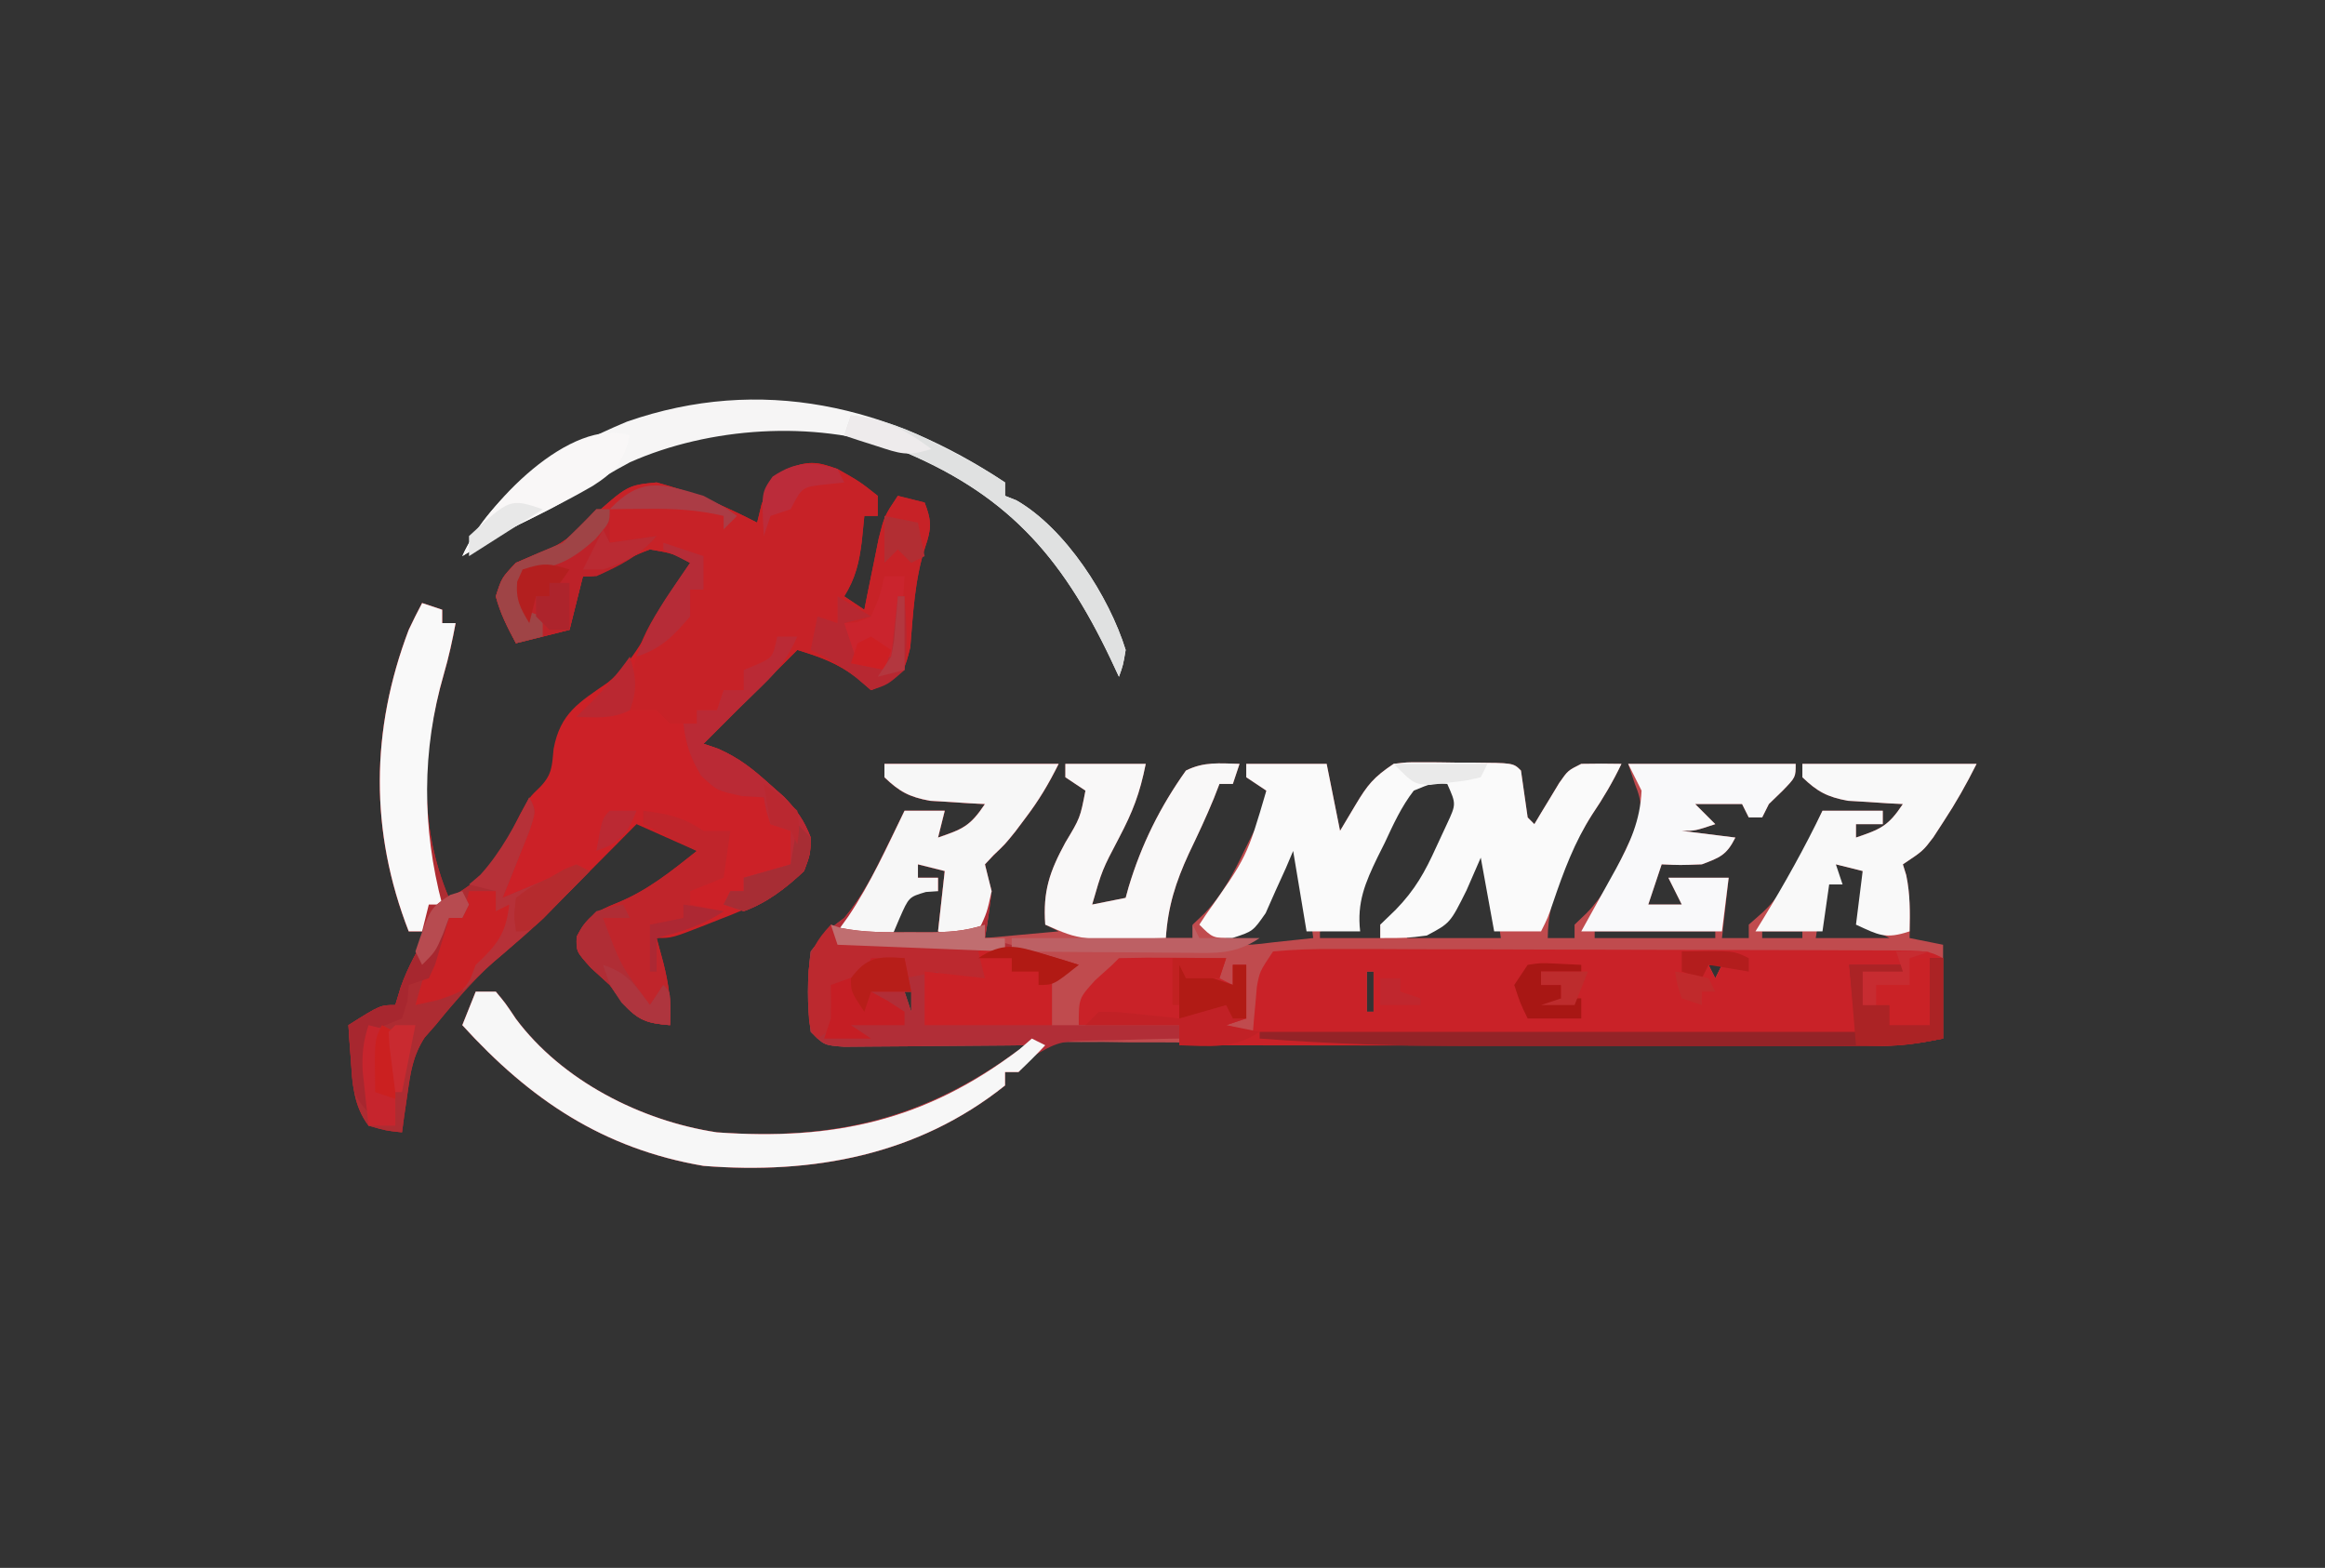 <?xml version="1.0" encoding="UTF-8"?>
<svg version="1.1" xmlns="http://www.w3.org/2000/svg" width="347" height="234">
<rect width="100%" height="100%" fill="#333333" stroke="none"/>
<path d="M0 0 C8.58 0 17.16 0 26 0 C24.473 3.054 23.089 5.386 21.062 8.062 C20.558 8.734 20.054 9.406 19.535 10.098 C18 12 18 12 16.285 13.637 C15.861 14.087 15.437 14.536 15 15 C15.288 16.344 15.632 17.676 16 19 C15.727 21.341 15.402 23.678 15 26 C18.63 25.67 22.26 25.34 26 25 C25.34 24.67 24.68 24.34 24 24 C23.642 19.023 24.635 16.108 27 11.75 C29.214 8.065 29.214 8.065 30 4 C29.01 3.34 28.02 2.68 27 2 C27 1.34 27 0.68 27 0 C30.96 0 34.92 0 39 0 C38.112 4.441 37.066 7.134 35 11.062 C32.487 15.844 32.487 15.844 31 21 C32.65 20.67 34.3 20.34 36 20 C36.147 19.466 36.294 18.933 36.445 18.383 C38.358 12.028 41.143 6.416 45 1 C47.709 -0.354 50.009 -0.065 53 0 C52.67 0.99 52.34 1.98 52 3 C51.34 3 50.68 3 50 3 C49.584 4.071 49.584 4.071 49.16 5.164 C48.017 7.958 46.743 10.654 45.438 13.375 C43.452 17.691 42.315 21.274 42 26 C43.32 26 44.64 26 46 26 C46 25.34 46 24.68 46 24 C46.583 23.446 47.165 22.891 47.766 22.32 C50.491 19.49 52.068 16.376 53.75 12.875 C54.066 12.242 54.382 11.609 54.707 10.957 C56.434 7.635 56.434 7.635 57 4 C56.01 3.34 55.02 2.68 54 2 C54 1.34 54 0.68 54 0 C57.96 0 61.92 0 66 0 C66.99 4.95 66.99 4.95 68 10 C69.145 8.082 69.145 8.082 70.312 6.125 C72.093 3.141 73.018 1.988 76 0 C77.977 -0.243 77.977 -0.243 80.195 -0.23 C80.993 -0.229 81.791 -0.227 82.613 -0.225 C83.442 -0.212 84.271 -0.2 85.125 -0.188 C85.962 -0.187 86.798 -0.186 87.66 -0.186 C93.86 -0.14 93.86 -0.14 95 1 C95.333 3.333 95.667 5.667 96 8 C96.33 8.33 96.66 8.66 97 9 C97.507 8.151 97.507 8.151 98.023 7.285 C98.692 6.185 98.692 6.185 99.375 5.062 C100.036 3.966 100.036 3.966 100.711 2.848 C102 1 102 1 104 0 C106 -0.04 108 -0.043 110 0 C108.717 2.679 107.29 5.107 105.625 7.562 C102.194 12.979 99 19.506 99 26 C100.32 26 101.64 26 103 26 C103 25.34 103 24.68 103 24 C103.888 23.149 103.888 23.149 104.793 22.281 C107.42 19.566 108.73 16.923 110.312 13.5 C111.111 11.814 111.111 11.814 111.926 10.094 C113.011 6.967 113.218 5.971 112 3 C111.67 2.01 111.34 1.02 111 0 C119.25 0 127.5 0 136 0 C136 2 136 2 134.062 4 C133.382 4.66 132.701 5.32 132 6 C131.67 6.66 131.34 7.32 131 8 C130.34 8 129.68 8 129 8 C128.67 7.34 128.34 6.68 128 6 C125.69 6 123.38 6 121 6 C121.99 6.99 122.98 7.98 124 9 C121 10 121 10 119 10 C121.64 10.33 124.28 10.66 127 11 C125.694 13.613 124.716 13.972 122 15 C118.75 15.125 118.75 15.125 116 15 C115.34 16.98 114.68 18.96 114 21 C115.65 21 117.3 21 119 21 C118.67 20.34 118.34 19.68 118 19 C117.67 18.34 117.34 17.68 117 17 C119.97 17 122.94 17 126 17 C125.67 19.97 125.34 22.94 125 26 C126.32 26 127.64 26 129 26 C129 25.34 129 24.68 129 24 C129.701 23.381 130.403 22.762 131.125 22.125 C135.441 18.056 137.542 12.296 140 7 C142.97 7 145.94 7 149 7 C149 7.66 149 8.32 149 9 C147.68 9 146.36 9 145 9 C145 9.66 145 10.32 145 11 C148.653 9.75 149.781 9.329 152 6 C150.879 5.944 150.879 5.944 149.734 5.887 C148.75 5.821 147.765 5.755 146.75 5.688 C145.775 5.629 144.801 5.571 143.797 5.512 C140.722 4.949 139.237 4.157 137 2 C137 1.34 137 0.68 137 0 C145.58 0 154.16 0 163 0 C161.472 3.057 159.929 5.785 158.062 8.625 C157.306 9.789 157.306 9.789 156.535 10.977 C155 13 155 13 152 15 C152.165 15.516 152.33 16.031 152.5 16.562 C153.15 19.734 153.062 22.772 153 26 C154.65 26.33 156.3 26.66 158 27 C158 31.62 158 36.24 158 41 C154.176 41.765 151.335 42.118 147.528 42.093 C145.899 42.087 145.899 42.087 144.236 42.08 C143.054 42.07 141.872 42.06 140.654 42.05 C139.402 42.044 138.149 42.037 136.859 42.031 C134.14 42.017 131.422 42.002 128.703 41.983 C124.405 41.956 120.106 41.939 115.807 41.924 C114.334 41.919 112.861 41.914 111.388 41.909 C110.65 41.906 109.913 41.903 109.153 41.901 C99.149 41.865 89.146 41.819 79.142 41.753 C72.387 41.709 65.633 41.678 58.878 41.664 C55.305 41.656 51.733 41.641 48.16 41.608 C44.179 41.571 40.198 41.565 36.217 41.562 C35.033 41.546 33.849 41.53 32.629 41.513 C31.003 41.52 31.003 41.52 29.345 41.526 C27.933 41.518 27.933 41.518 26.493 41.511 C23.28 42.141 22.161 43.622 20 46 C19.34 46 18.68 46 18 46 C18 46.66 18 47.32 18 48 C4.95 58.429 -10.734 61.293 -27 60 C-42 57.444 -52.904 50.101 -63 39 C-62.34 37.35 -61.68 35.7 -61 34 C-60.01 34 -59.02 34 -58 34 C-56.562 35.723 -56.562 35.723 -55 38.062 C-48.112 47.286 -36.348 53.29 -25 55 C-7.121 56.279 6.56 52.891 21 42 C20.102 42.01 19.203 42.021 18.278 42.032 C14.949 42.066 11.621 42.091 8.292 42.11 C6.851 42.12 5.41 42.134 3.968 42.151 C1.898 42.175 -0.172 42.186 -2.242 42.195 C-4.112 42.211 -4.112 42.211 -6.019 42.227 C-9 42 -9 42 -11 40 C-11.567 35.959 -11.541 32.042 -11 28 C-8.688 25 -8.688 25 -6 23 C-3.341 19.861 -1.615 16.435 0.188 12.75 C0.717 11.672 1.247 10.595 1.793 9.484 C2.191 8.665 2.59 7.845 3 7 C4.98 7 6.96 7 9 7 C8.67 8.32 8.34 9.64 8 11 C11.653 9.75 12.781 9.329 15 6 C14.252 5.963 13.505 5.925 12.734 5.887 C11.257 5.788 11.257 5.788 9.75 5.688 C8.775 5.629 7.801 5.571 6.797 5.512 C3.722 4.949 2.237 4.157 0 2 C0 1.34 0 0.68 0 0 Z M80 2 C74.731 7.572 70 16.299 70 24 C68.35 24.33 66.7 24.66 65 25 C65 25.33 65 25.66 65 26 C67.97 26 70.94 26 74 26 C74 25.34 74 24.68 74 24 C74.614 23.743 75.229 23.487 75.862 23.222 C79.455 21.169 80.602 17.741 82.375 14.125 C82.755 13.404 83.136 12.684 83.527 11.941 C85.72 7.874 85.72 7.874 85.227 3.492 C84.619 2.754 84.619 2.754 84 2 C82.68 2 81.36 2 80 2 Z M61 11 C60.625 11.927 60.25 12.854 59.863 13.809 C59.352 15.006 58.84 16.204 58.312 17.438 C57.814 18.632 57.315 19.827 56.801 21.059 C55 24 55 24 52.293 24.91 C51.536 24.94 50.78 24.969 50 25 C50.66 25.66 51.32 26.32 52 27 C54.907 27.022 54.907 27.022 58.125 26.625 C61.033 26.316 61.033 26.316 64 26 C63.34 21.05 62.68 16.1 62 11 C61.67 11 61.34 11 61 11 Z M89 12 C88.625 12.855 88.25 13.709 87.863 14.59 C87.352 15.695 86.84 16.799 86.312 17.938 C85.814 19.04 85.315 20.142 84.801 21.277 C83 24 83 24 80.293 24.879 C79.536 24.919 78.78 24.959 78 25 C78 25.33 78 25.66 78 26 C82.62 26 87.24 26 92 26 C91.34 21.38 90.68 16.76 90 12 C89.67 12 89.34 12 89 12 Z M5 15 C5 15.66 5 16.32 5 17 C5.99 17 6.98 17 8 17 C8 17.66 8 18.32 8 19 C6.68 18.67 5.36 18.34 4 18 C3.01 20.64 2.02 23.28 1 26 C3.97 26 6.94 26 10 26 C9.34 25.67 8.68 25.34 8 25 C8.33 22.03 8.66 19.06 9 16 C7.68 15.67 6.36 15.34 5 15 Z M142 15 C140.389 18.651 139.551 22.051 139 26 C142.63 26 146.26 26 150 26 C148.68 25.34 147.36 24.68 146 24 C146 21.36 146 18.72 146 16 C144.68 15.67 143.36 15.34 142 15 Z M106 25 C106 25.33 106 25.66 106 26 C111.94 26 117.88 26 124 26 C124 25.67 124 25.34 124 25 C118.06 25 112.12 25 106 25 Z M131 25 C131 25.33 131 25.66 131 26 C132.98 26 134.96 26 137 26 C137 25.67 137 25.34 137 25 C135.02 25 133.04 25 131 25 Z M123 30 C123.33 30.66 123.66 31.32 124 32 C124.33 31.34 124.66 30.68 125 30 C124.34 30 123.68 30 123 30 Z M72 31 C72 32.98 72 34.96 72 37 C72.33 37 72.66 37 73 37 C73 35.02 73 33.04 73 31 C72.67 31 72.34 31 72 31 Z M144 33 C145 37 145 37 145 37 Z M-2 34 C-1 36 -1 36 -1 36 Z M3 34 C3.33 34.99 3.66 35.98 4 37 C4 36.01 4 35.02 4 34 C3.67 34 3.34 34 3 34 Z " fill="#C04B4E" transform="translate(132,114)"/>
<path d="M0 0 C3.312 1.875 3.312 1.875 6 4 C6 4.99 6 5.98 6 7 C5.34 7 4.68 7 4 7 C3.814 8.856 3.814 8.856 3.625 10.75 C3.243 13.876 2.695 16.289 1 19 C1.99 19.66 2.98 20.32 4 21 C4.193 20.024 4.387 19.048 4.586 18.043 C4.846 16.771 5.107 15.498 5.375 14.188 C5.63 12.923 5.885 11.658 6.148 10.355 C7 7 7 7 9 4 C10.32 4.33 11.64 4.66 13 5 C14.047 7.723 14.048 8.862 13.074 11.668 C11.495 16.567 11.285 21.525 10.855 26.637 C10 30 10 30 7.426 31.957 C6.625 32.301 5.825 32.645 5 33 C4.299 32.381 3.598 31.762 2.875 31.125 C-0.072 28.947 -2.529 28.067 -6 27 C-6.592 27.592 -7.183 28.183 -7.793 28.793 C-11.862 32.862 -15.931 36.931 -20 41 C-18.908 41.375 -18.908 41.375 -17.793 41.758 C-14.764 43.105 -12.771 44.663 -10.312 46.875 C-9.546 47.553 -8.779 48.231 -7.988 48.93 C-6.08 50.917 -4.979 52.442 -4 55 C-4.062 57.5 -4.062 57.5 -5 60 C-8.84 63.609 -12.847 65.41 -17.688 67.25 C-18.702 67.652 -18.702 67.652 -19.736 68.062 C-24.704 70 -24.704 70 -27 70 C-26.505 71.825 -26.505 71.825 -26 73.688 C-25.197 76.872 -24.794 79.697 -25 83 C-28.407 82.716 -29.688 82.351 -32 79.75 C-32.66 78.843 -33.32 77.935 -34 77 C-34.928 76.154 -35.856 75.309 -36.812 74.438 C-39 72 -39 72 -38.938 69.812 C-37.383 66.806 -36.03 66.012 -32.875 64.75 C-28.335 62.905 -24.83 60.024 -21 57 C-25.455 55.02 -25.455 55.02 -30 53 C-31.074 54.085 -32.148 55.171 -33.254 56.289 C-34.69 57.735 -36.126 59.18 -37.562 60.625 C-38.267 61.338 -38.971 62.051 -39.697 62.785 C-43.501 66.607 -47.372 70.234 -51.502 73.7 C-53.427 75.371 -55.1 77.184 -56.75 79.125 C-57.302 79.767 -57.853 80.409 -58.422 81.07 C-59.203 82.026 -59.203 82.026 -60 83 C-60.538 83.611 -61.075 84.222 -61.629 84.852 C-63.397 87.622 -63.729 90.008 -64.188 93.25 C-64.346 94.328 -64.505 95.405 -64.668 96.516 C-64.832 97.745 -64.832 97.745 -65 99 C-67.375 98.75 -67.375 98.75 -70 98 C-72.234 95.012 -72.365 91.897 -72.625 88.25 C-72.7 87.265 -72.775 86.28 -72.852 85.266 C-72.901 84.518 -72.95 83.77 -73 83 C-68.25 80 -68.25 80 -66 80 C-65.598 78.67 -65.598 78.67 -65.188 77.312 C-64.082 74.229 -62.699 71.78 -61 69 C-61 68.34 -61 67.68 -61 67 C-61.495 67.99 -61.495 67.99 -62 69 C-62.66 69 -63.32 69 -64 69 C-69.815 54.083 -69.688 38.987 -64 24 C-63.36 22.654 -62.704 21.314 -62 20 C-61.01 20.33 -60.02 20.66 -59 21 C-59 21.66 -59 22.32 -59 23 C-58.34 23 -57.68 23 -57 23 C-57.479 25.574 -58.021 28.071 -58.754 30.586 C-62.025 41.869 -62.608 53.056 -58 64 C-52.222 61.111 -50.212 57.279 -47.395 51.559 C-46 49 -46 49 -44.363 47.426 C-42.577 45.558 -42.615 44.292 -42.375 41.75 C-41.363 36.426 -38.61 34.846 -34.316 31.883 C-30.373 28.678 -28.381 24.408 -26 20 C-24.708 17.968 -23.36 15.988 -22 14 C-24.578 12.581 -24.578 12.581 -28 12 C-30.257 12.811 -32.198 13.845 -34.266 15.055 C-36 16 -36 16 -38 16 C-38.66 18.64 -39.32 21.28 -40 24 C-42.667 24.667 -45.333 25.333 -48 26 C-49.275 23.591 -50.313 21.604 -51 19 C-50.125 16.25 -50.125 16.25 -48 14 C-46.335 13.282 -44.664 12.571 -42.961 11.949 C-40.55 10.782 -38.897 9.258 -36.938 7.438 C-31.351 2.427 -31.351 2.427 -27 2 C-21.742 3.405 -16.828 5.507 -12 8 C-11.773 7.072 -11.546 6.144 -11.312 5.188 C-10 2 -10 2 -7.688 0.062 C-4.442 -1.221 -3.261 -1.193 0 0 Z " fill="#CC2127" transform="translate(125,70)"/>
<path d="M0 0 C3.129 -0.291 6.06 -0.388 9.191 -0.356 C10.144 -0.358 11.097 -0.361 12.079 -0.363 C15.24 -0.366 18.401 -0.347 21.562 -0.328 C23.752 -0.325 25.942 -0.323 28.131 -0.322 C32.725 -0.318 37.318 -0.303 41.911 -0.281 C47.81 -0.253 53.708 -0.242 59.607 -0.238 C64.129 -0.233 68.652 -0.224 73.174 -0.212 C75.35 -0.206 77.525 -0.201 79.7 -0.197 C82.737 -0.191 85.773 -0.177 88.809 -0.161 C89.715 -0.16 90.621 -0.159 91.554 -0.158 C97.771 -0.115 97.771 -0.115 100 1 C100 4.96 100 8.92 100 13 C96.417 13.717 93.798 14.124 90.261 14.12 C89.337 14.122 88.413 14.123 87.461 14.124 C85.959 14.119 85.959 14.119 84.427 14.114 C83.363 14.114 82.299 14.114 81.203 14.114 C77.691 14.113 74.18 14.105 70.668 14.098 C68.231 14.096 65.795 14.094 63.358 14.093 C56.948 14.09 50.538 14.08 44.128 14.069 C37.586 14.058 31.044 14.054 24.502 14.049 C11.668 14.038 -1.166 14.021 -14 14 C-14 13.01 -14 12.02 -14 11 C-18.95 11 -23.9 11 -29 11 C-29 7 -29 7 -26.562 4.312 C-25.717 3.549 -24.871 2.786 -24 2 C-23.67 1.67 -23.34 1.34 -23 1 C-20.303 0.927 -17.633 0.908 -14.938 0.938 C-14.179 0.942 -13.42 0.947 -12.639 0.951 C-10.759 0.963 -8.88 0.981 -7 1 C-7.33 1.99 -7.66 2.98 -8 4 C-7.34 4.33 -6.68 4.66 -6 5 C-6 4.01 -6 3.02 -6 2 C-5.34 2 -4.68 2 -4 2 C-4 4.64 -4 7.28 -4 10 C-4.99 10.33 -5.98 10.66 -7 11 C-5.68 11.33 -4.36 11.66 -3 12 C-2.951 11.385 -2.902 10.77 -2.852 10.137 C-2.777 9.328 -2.702 8.52 -2.625 7.688 C-2.555 6.887 -2.486 6.086 -2.414 5.262 C-2 3 -2 3 0 0 Z M65 2 C65.33 2.66 65.66 3.32 66 4 C66.33 3.34 66.66 2.68 67 2 C66.34 2 65.68 2 65 2 Z M14 3 C14 4.98 14 6.96 14 9 C14.33 9 14.66 9 15 9 C15 7.02 15 5.04 15 3 C14.67 3 14.34 3 14 3 Z M86 5 C87 9 87 9 87 9 Z " fill="#C92228" transform="translate(190,142)"/>
<path d="M0 0 C3.312 1.875 3.312 1.875 6 4 C6 4.99 6 5.98 6 7 C5.34 7 4.68 7 4 7 C3.814 8.856 3.814 8.856 3.625 10.75 C3.243 13.876 2.695 16.289 1 19 C1.99 19.66 2.98 20.32 4 21 C4.193 20.024 4.387 19.048 4.586 18.043 C4.846 16.771 5.107 15.498 5.375 14.188 C5.63 12.923 5.885 11.658 6.148 10.355 C7 7 7 7 9 4 C10.32 4.33 11.64 4.66 13 5 C14.047 7.723 14.048 8.862 13.074 11.668 C11.495 16.567 11.285 21.525 10.855 26.637 C10 30 10 30 7.426 31.957 C6.625 32.301 5.825 32.645 5 33 C4.299 32.381 3.598 31.762 2.875 31.125 C-0.072 28.947 -2.529 28.067 -6 27 C-6.592 27.592 -7.183 28.183 -7.793 28.793 C-11.862 32.862 -15.931 36.931 -20 41 C-18.908 41.375 -18.908 41.375 -17.793 41.758 C-14.764 43.105 -12.771 44.663 -10.312 46.875 C-9.546 47.553 -8.779 48.231 -7.988 48.93 C-6.08 50.917 -4.979 52.442 -4 55 C-4.062 57.5 -4.062 57.5 -5 60 C-7.694 62.549 -10.498 64.716 -14 66 C-14.99 65.67 -15.98 65.34 -17 65 C-16.67 64.34 -16.34 63.68 -16 63 C-15.34 63 -14.68 63 -14 63 C-14 62.34 -14 61.68 -14 61 C-11.69 60.34 -9.38 59.68 -7 59 C-7 57.35 -7 55.7 -7 54 C-7.99 53.67 -8.98 53.34 -10 53 C-10.688 50.938 -10.688 50.938 -11 49 C-12.072 48.938 -13.145 48.876 -14.25 48.812 C-18 48 -18 48 -20.375 45.75 C-21.966 43.057 -22.647 41.085 -23 38 C-23.66 38 -24.32 38 -25 38 C-25.66 37.34 -26.32 36.68 -27 36 C-28.32 36 -29.64 36 -31 36 C-31.128 27.391 -28.213 22.645 -23 16 C-22.67 15.34 -22.34 14.68 -22 14 C-24.578 12.581 -24.578 12.581 -28 12 C-30.257 12.811 -32.198 13.845 -34.266 15.055 C-36 16 -36 16 -38 16 C-38.66 18.64 -39.32 21.28 -40 24 C-42.667 24.667 -45.333 25.333 -48 26 C-49.275 23.591 -50.313 21.604 -51 19 C-50.125 16.25 -50.125 16.25 -48 14 C-46.335 13.282 -44.664 12.571 -42.961 11.949 C-40.55 10.782 -38.897 9.258 -36.938 7.438 C-31.351 2.427 -31.351 2.427 -27 2 C-21.742 3.405 -16.828 5.507 -12 8 C-11.773 7.072 -11.546 6.144 -11.312 5.188 C-10 2 -10 2 -7.688 0.062 C-4.442 -1.221 -3.261 -1.193 0 0 Z " fill="#C72227" transform="translate(125,70)"/>
<path d="M0 0 C8.58 0 17.16 0 26 0 C24.473 3.054 23.089 5.386 21.062 8.062 C20.558 8.734 20.054 9.406 19.535 10.098 C18 12 18 12 16.285 13.637 C15.861 14.087 15.437 14.536 15 15 C15.288 16.344 15.632 17.676 16 19 C15.727 21.341 15.402 23.678 15 26 C15.552 26.133 16.103 26.266 16.672 26.402 C19.221 27.057 21.732 27.8 24.25 28.562 C25.142 28.832 26.034 29.101 26.953 29.379 C27.629 29.584 28.304 29.789 29 30 C27.68 30.66 26.36 31.32 25 32 C25 34.31 25 36.62 25 39 C31.27 39 37.54 39 44 39 C44 39.66 44 40.32 44 41 C43.415 41.009 42.83 41.019 42.228 41.028 C39.568 41.082 36.909 41.166 34.25 41.25 C33.33 41.264 32.409 41.278 31.461 41.293 C26.038 41.389 26.038 41.389 21.484 44.047 C20.995 44.691 20.505 45.336 20 46 C19.34 46 18.68 46 18 46 C18 46.66 18 47.32 18 48 C4.95 58.429 -10.734 61.293 -27 60 C-42 57.444 -52.904 50.101 -63 39 C-62.34 37.35 -61.68 35.7 -61 34 C-60.01 34 -59.02 34 -58 34 C-56.562 35.723 -56.562 35.723 -55 38.062 C-48.112 47.286 -36.348 53.29 -25 55 C-7.121 56.279 6.56 52.891 21 42 C20.102 42.01 19.203 42.021 18.278 42.032 C14.949 42.066 11.621 42.091 8.292 42.11 C6.851 42.12 5.41 42.134 3.968 42.151 C1.898 42.175 -0.172 42.186 -2.242 42.195 C-4.112 42.211 -4.112 42.211 -6.019 42.227 C-9 42 -9 42 -11 40 C-11.567 35.959 -11.541 32.042 -11 28 C-8.688 25 -8.688 25 -6 23 C-3.341 19.861 -1.615 16.435 0.188 12.75 C0.717 11.672 1.247 10.595 1.793 9.484 C2.191 8.665 2.59 7.845 3 7 C4.98 7 6.96 7 9 7 C8.67 8.32 8.34 9.64 8 11 C11.653 9.75 12.781 9.329 15 6 C14.252 5.963 13.505 5.925 12.734 5.887 C11.257 5.788 11.257 5.788 9.75 5.688 C8.775 5.629 7.801 5.571 6.797 5.512 C3.722 4.949 2.237 4.157 0 2 C0 1.34 0 0.68 0 0 Z M5 15 C5 15.66 5 16.32 5 17 C5.99 17 6.98 17 8 17 C8 17.66 8 18.32 8 19 C6.68 18.67 5.36 18.34 4 18 C3.01 20.64 2.02 23.28 1 26 C3.97 26 6.94 26 10 26 C9.34 25.67 8.68 25.34 8 25 C8.33 22.03 8.66 19.06 9 16 C7.68 15.67 6.36 15.34 5 15 Z M-2 34 C-1 36 -1 36 -1 36 Z M3 34 C3.33 34.99 3.66 35.98 4 37 C4 36.01 4 35.02 4 34 C3.67 34 3.34 34 3 34 Z " fill="#B12E37" transform="translate(132,114)"/>
<path d="M0 0 C3.96 0 7.92 0 12 0 C12.66 3.3 13.32 6.6 14 10 C14.763 8.721 15.526 7.442 16.312 6.125 C18.093 3.141 19.018 1.988 22 0 C23.977 -0.243 23.977 -0.243 26.195 -0.23 C26.993 -0.229 27.791 -0.227 28.613 -0.225 C29.442 -0.212 30.271 -0.2 31.125 -0.188 C31.962 -0.187 32.798 -0.186 33.66 -0.186 C39.86 -0.14 39.86 -0.14 41 1 C41.333 3.333 41.667 5.667 42 8 C42.495 8.495 42.495 8.495 43 9 C43.338 8.434 43.675 7.868 44.023 7.285 C44.692 6.185 44.692 6.185 45.375 5.062 C45.816 4.332 46.257 3.601 46.711 2.848 C48 1 48 1 50 0 C52 -0.04 54 -0.043 56 0 C54.717 2.679 53.29 5.107 51.625 7.562 C48.98 11.717 47.377 16.031 45.797 20.68 C45 23 45 23 44 25 C41.69 25 39.38 25 37 25 C36.34 21.37 35.68 17.74 35 14 C33.948 16.413 33.948 16.413 32.875 18.875 C30.435 23.769 30.435 23.769 26.938 25.625 C24 26 24 26 20 26 C20 25.34 20 24.68 20 24 C20.755 23.27 21.511 22.541 22.289 21.789 C25.2 18.795 26.659 16.164 28.375 12.375 C28.898 11.248 29.422 10.122 29.961 8.961 C31.34 5.999 31.34 5.999 30 3 C27.63 2.895 27.63 2.895 25 4 C23.155 6.384 21.952 9.024 20.688 11.75 C20.328 12.467 19.969 13.183 19.6 13.922 C17.763 17.728 16.498 20.675 17 25 C14.36 25 11.72 25 9 25 C8.34 21.04 7.68 17.08 7 13 C6.636 13.855 6.273 14.709 5.898 15.59 C5.396 16.695 4.893 17.799 4.375 18.938 C3.888 20.04 3.4 21.142 2.898 22.277 C1 25 1 25 -2.086 26.004 C-5 26 -5 26 -7 24 C-6.697 23.539 -6.394 23.077 -6.082 22.602 C0.111 13.86 0.111 13.86 3 4 C2.01 3.34 1.02 2.68 0 2 C0 1.34 0 0.68 0 0 Z " fill="#FAFAFA" transform="translate(186,114)"/>
<path d="M0 0 C0.99 0.33 1.98 0.66 3 1 C3 1.66 3 2.32 3 3 C3.66 3 4.32 3 5 3 C4.521 5.574 3.979 8.071 3.246 10.586 C-0.025 21.869 -0.608 33.056 4 44 C10.564 40.718 12.871 35.435 16 29 C17 31 17 31 16.004 34.039 C15.29 35.814 15.29 35.814 14.562 37.625 C14.089 38.814 13.616 40.002 13.129 41.227 C12.756 42.142 12.384 43.057 12 44 C12.687 43.711 13.374 43.422 14.082 43.125 C14.983 42.754 15.884 42.383 16.812 42 C17.706 41.629 18.599 41.258 19.52 40.875 C22 40 22 40 25 40 C16.515 48.658 16.515 48.658 12.375 52.062 C8.474 55.319 5.212 59.073 2 63 C1.194 63.917 1.194 63.917 0.371 64.852 C-1.397 67.622 -1.729 70.008 -2.188 73.25 C-2.346 74.328 -2.505 75.405 -2.668 76.516 C-2.832 77.745 -2.832 77.745 -3 79 C-5.375 78.75 -5.375 78.75 -8 78 C-10.234 75.012 -10.365 71.897 -10.625 68.25 C-10.7 67.265 -10.775 66.28 -10.852 65.266 C-10.901 64.518 -10.95 63.77 -11 63 C-6.25 60 -6.25 60 -4 60 C-3.732 59.113 -3.464 58.226 -3.188 57.312 C-2.082 54.229 -0.699 51.78 1 49 C1 48.34 1 47.68 1 47 C0.67 47.66 0.34 48.32 0 49 C-0.66 49 -1.32 49 -2 49 C-7.815 34.083 -7.688 18.987 -2 4 C-1.36 2.654 -0.704 1.314 0 0 Z " fill="#AD2C32" transform="translate(63,90)"/>
<path d="M0 0 C8.58 0 17.16 0 26 0 C24.472 3.057 22.929 5.785 21.062 8.625 C20.558 9.401 20.054 10.177 19.535 10.977 C18 13 18 13 15 15 C15.248 15.804 15.248 15.804 15.5 16.625 C16.097 19.459 16.066 22.112 16 25 C12.377 26.208 11.359 25.543 8 24 C8.33 21.36 8.66 18.72 9 16 C7.68 15.67 6.36 15.34 5 15 C5.33 15.99 5.66 16.98 6 18 C5.34 18 4.68 18 4 18 C3.67 20.31 3.34 22.62 3 25 C-0.3 25 -3.6 25 -7 25 C-6.613 24.371 -6.227 23.742 -5.828 23.094 C-2.625 17.83 0.327 12.552 3 7 C5.97 7 8.94 7 12 7 C12 7.66 12 8.32 12 9 C10.68 9 9.36 9 8 9 C8 9.66 8 10.32 8 11 C11.653 9.75 12.781 9.329 15 6 C14.252 5.963 13.505 5.925 12.734 5.887 C11.257 5.788 11.257 5.788 9.75 5.688 C8.775 5.629 7.801 5.571 6.797 5.512 C3.722 4.949 2.237 4.157 0 2 C0 1.34 0 0.68 0 0 Z " fill="#F9F9F9" transform="translate(269,114)"/>
<path d="M0 0 C8.58 0 17.16 0 26 0 C24.473 3.054 23.089 5.386 21.062 8.062 C20.558 8.734 20.054 9.406 19.535 10.098 C18 12 18 12 16.281 13.633 C15.858 14.084 15.436 14.535 15 15 C15.322 16.336 15.658 17.669 16 19 C15.312 22.188 15.312 22.188 14 25 C12 25.938 12 25.938 10 26 C9.34 25.67 8.68 25.34 8 25 C8.495 20.545 8.495 20.545 9 16 C7.68 15.67 6.36 15.34 5 15 C5 15.66 5 16.32 5 17 C5.99 17 6.98 17 8 17 C8 17.66 8 18.32 8 19 C7.402 19.041 6.804 19.082 6.188 19.125 C3.649 19.877 3.649 19.877 2.25 23.062 C1.837 24.032 1.425 25.001 1 26 C-1.64 25.67 -4.28 25.34 -7 25 C-6.464 24.258 -5.928 23.515 -5.375 22.75 C-2.053 17.802 0.403 12.35 3 7 C4.98 7 6.96 7 9 7 C8.67 8.32 8.34 9.64 8 11 C11.653 9.75 12.781 9.329 15 6 C14.252 5.963 13.505 5.925 12.734 5.887 C11.257 5.788 11.257 5.788 9.75 5.688 C8.775 5.629 7.801 5.571 6.797 5.512 C3.722 4.949 2.237 4.157 0 2 C0 1.34 0 0.68 0 0 Z " fill="#F7F7F7" transform="translate(132,114)"/>
<path d="M0 0 C3.96 0 7.92 0 12 0 C11.112 4.441 10.066 7.134 8 11.062 C5.487 15.844 5.487 15.844 4 21 C5.65 20.67 7.3 20.34 9 20 C9.147 19.466 9.294 18.933 9.445 18.383 C11.358 12.028 14.143 6.416 18 1 C20.709 -0.354 23.009 -0.065 26 0 C25.67 0.99 25.34 1.98 25 3 C24.34 3 23.68 3 23 3 C22.723 3.714 22.446 4.428 22.16 5.164 C21.017 7.958 19.743 10.654 18.438 13.375 C16.452 17.691 15.315 21.274 15 26 C2.33 26.369 2.33 26.369 -3 24 C-3.358 19.023 -2.365 16.108 0 11.75 C2.214 8.065 2.214 8.065 3 4 C2.01 3.34 1.02 2.68 0 2 C0 1.34 0 0.68 0 0 Z " fill="#F9F8F8" transform="translate(159,114)"/>
<path d="M0 0 C8.25 0 16.5 0 25 0 C25 2 25 2 23.062 4 C22.382 4.66 21.701 5.32 21 6 C20.67 6.66 20.34 7.32 20 8 C19.34 8 18.68 8 18 8 C17.67 7.34 17.34 6.68 17 6 C14.69 6 12.38 6 10 6 C10.99 6.99 11.98 7.98 13 9 C10 10 10 10 8 10 C10.64 10.33 13.28 10.66 16 11 C14.694 13.613 13.716 13.972 11 15 C7.75 15.125 7.75 15.125 5 15 C4.34 16.98 3.68 18.96 3 21 C4.65 21 6.3 21 8 21 C7.67 20.34 7.34 19.68 7 19 C6.67 18.34 6.34 17.68 6 17 C8.97 17 11.94 17 15 17 C14.67 19.64 14.34 22.28 14 25 C7.07 25 0.14 25 -7 25 C-3.062 17.875 -3.062 17.875 -1.824 15.667 C0.267 11.812 1.804 8.47 2 4 C1.34 2.68 0.68 1.36 0 0 Z " fill="#F9F9FA" transform="translate(243,114)"/>
<path d="M0 0 C0.99 0 1.98 0 3 0 C4.438 1.723 4.438 1.723 6 4.062 C12.888 13.286 24.652 19.29 36 21 C53.341 22.24 67.082 19.298 81.125 8.625 C81.744 8.089 82.362 7.553 83 7 C83.99 7.495 83.99 7.495 85 8 C83.71 9.376 82.373 10.708 81 12 C80.34 12 79.68 12 79 12 C79 12.66 79 13.32 79 14 C65.95 24.429 50.266 27.293 34 26 C19 23.444 8.096 16.101 -2 5 C-1.34 3.35 -0.68 1.7 0 0 Z " fill="#F7F7F7" transform="translate(71,148)"/>
<path d="M0 0 C0 0.66 0 1.32 0 2 C0.568 2.227 1.137 2.454 1.723 2.688 C9.03 6.899 15.52 17.003 18 25 C17.617 27.285 17.617 27.285 17 29 C16.364 27.641 16.364 27.641 15.715 26.254 C8.313 10.739 0.052 1.514 -16.238 -5.055 C-28.647 -9.302 -44.138 -8.281 -56 -3 C-58.608 -1.604 -61.1 -0.119 -63.586 1.484 C-66.869 3.546 -70.312 5.199 -73.793 6.898 C-76.279 8.139 -78.653 9.514 -81 11 C-76.531 1.021 -66.166 -5.013 -56.441 -9.066 C-36.423 -16.054 -17.176 -11.45 0 0 Z " fill="#F6F5F5" transform="translate(150,72)"/>
<path d="M0 0 C0.99 0.33 1.98 0.66 3 1 C3 1.66 3 2.32 3 3 C3.66 3 4.32 3 5 3 C4.521 5.574 3.979 8.071 3.246 10.586 C-0.067 22.014 -0.03 33.501 3 45 C2.34 45 1.68 45 1 45 C0.67 46.32 0.34 47.64 0 49 C-0.66 49 -1.32 49 -2 49 C-7.815 34.083 -7.688 18.987 -2 4 C-1.36 2.654 -0.704 1.314 0 0 Z " fill="#F9F9F9" transform="translate(63,90)"/>
<path d="M0 0 C3.735 0.498 5.812 0.875 9 3 C10.32 3 11.64 3 13 3 C12.67 5.31 12.34 7.62 12 10 C10.35 10.66 8.7 11.32 7 12 C7 12.66 7 13.32 7 14 C9.475 14.495 9.475 14.495 12 15 C8.715 17.19 5.793 17.998 2 19 C2.495 20.825 2.495 20.825 3 22.688 C3.803 25.872 4.206 28.697 4 32 C0.593 31.716 -0.688 31.351 -3 28.75 C-3.66 27.843 -4.32 26.935 -5 26 C-5.928 25.154 -6.856 24.309 -7.812 23.438 C-10 21 -10 21 -9.938 18.812 C-8.383 15.806 -7.03 15.012 -3.875 13.75 C0.63 11.919 4.232 9.024 8 6 C5.36 4.68 2.72 3.36 0 2 C0 1.34 0 0.68 0 0 Z " fill="#C0252B" transform="translate(96,121)"/>
<path d="M0 0 C0.66 0 1.32 0 2 0 C2 3.96 2 7.92 2 12 C-2.388 12.878 -6.322 13.142 -10.749 13.129 C-11.514 13.131 -12.279 13.133 -13.068 13.135 C-15.593 13.139 -18.119 13.136 -20.645 13.133 C-22.415 13.133 -24.186 13.134 -25.956 13.136 C-29.673 13.137 -33.389 13.135 -37.105 13.13 C-41.824 13.125 -46.543 13.128 -51.262 13.134 C-54.924 13.138 -58.587 13.136 -62.25 13.134 C-63.987 13.133 -65.723 13.134 -67.46 13.136 C-78.351 13.148 -89.138 12.822 -100 12 C-100 11.67 -100 11.34 -100 11 C-70.63 11 -41.26 11 -11 11 C-11.33 7.7 -11.66 4.4 -12 1 C-9.36 1 -6.72 1 -4 1 C-4 1.33 -4 1.66 -4 2 C-5.98 2 -7.96 2 -10 2 C-9.505 3.485 -9.505 3.485 -9 5 C-9.33 5.66 -9.66 6.32 -10 7 C-8.68 7 -7.36 7 -6 7 C-6 7.99 -6 8.98 -6 10 C-4.02 10 -2.04 10 0 10 C0 6.7 0 3.4 0 0 Z " fill="#942327" transform="translate(288,143)"/>
<path d="M0 0 C0.741 0.244 0.741 0.244 1.496 0.492 C5.012 1.205 8.491 1.144 12.062 1.125 C12.782 1.129 13.502 1.133 14.244 1.137 C17.427 1.131 19.959 1.014 23 0 C23 0.66 23 1.32 23 2 C23.99 2 24.98 2 26 2 C26 2.66 26 3.32 26 4 C25.01 4.33 24.02 4.66 23 5 C23 5.99 23 6.98 23 8 C20.69 8.33 18.38 8.66 16 9 C16 8.34 16 7.68 16 7 C14.35 7.33 12.7 7.66 11 8 C10.67 7.34 10.34 6.68 10 6 C7.975 5.348 7.975 5.348 6 5 C5.67 5.99 5.34 6.98 5 8 C2.938 8.688 2.938 8.688 1 9 C1.062 9.949 1.124 10.898 1.188 11.875 C1.126 12.906 1.064 13.938 1 15 C0.01 15.66 -0.98 16.32 -2 17 C-3.794 15.206 -3.215 12.61 -3.25 10.188 C-3.276 9.129 -3.302 8.071 -3.328 6.98 C-2.968 3.706 -2.199 2.39 0 0 Z " fill="#BC292F" transform="translate(124,138)"/>
<path d="M0 0 C0.66 0 1.32 0 2 0 C2 1.65 2 3.3 2 5 C5.465 4.505 5.465 4.505 9 4 C6.452 6.972 3.547 8.415 0 10 C-0.66 10 -1.32 10 -2 10 C-2.66 12.64 -3.32 15.28 -4 18 C-6.667 18.667 -9.333 19.333 -12 20 C-13.275 17.591 -14.313 15.604 -15 13 C-14.125 10.25 -14.125 10.25 -12 8 C-9.68 6.969 -7.346 5.971 -5 5 C-3.296 3.372 -1.62 1.712 0 0 Z " fill="#BD2229" transform="translate(89,76)"/>
<path d="M0 0 C1.477 0.431 1.477 0.431 2.984 0.871 C3.732 1.099 4.48 1.327 5.25 1.562 C3.27 2.553 3.27 2.553 1.25 3.562 C1.25 5.872 1.25 8.182 1.25 10.562 C-5.02 10.562 -11.29 10.562 -17.75 10.562 C-17.75 7.923 -17.75 5.282 -17.75 2.562 C-14.78 2.893 -11.81 3.223 -8.75 3.562 C-9.08 2.243 -9.41 0.922 -9.75 -0.438 C-6.091 -1.753 -3.67 -1.092 0 0 Z " fill="#CB2126" transform="translate(155.75,142.438)"/>
<path d="M0 0 C0.99 0 1.98 0 3 0 C1.638 3.067 0.103 5.118 -2.312 7.438 C-2.929 8.036 -3.545 8.634 -4.18 9.25 C-5.081 10.116 -5.081 10.116 -6 11 C-6.982 11.977 -7.961 12.956 -8.938 13.938 C-9.618 14.618 -10.299 15.299 -11 16 C-10.272 16.25 -9.543 16.5 -8.793 16.758 C-5.764 18.105 -3.771 19.663 -1.312 21.875 C-0.162 22.892 -0.162 22.892 1.012 23.93 C2.92 25.917 4.021 27.442 5 30 C4.938 32.5 4.938 32.5 4 35 C1.306 37.549 -1.498 39.716 -5 41 C-5.99 40.67 -6.98 40.34 -8 40 C-7.67 39.34 -7.34 38.68 -7 38 C-6.34 38 -5.68 38 -5 38 C-5 37.34 -5 36.68 -5 36 C-2.69 35.34 -0.38 34.68 2 34 C2 32.35 2 30.7 2 29 C1.01 28.67 0.02 28.34 -1 28 C-1.688 25.938 -1.688 25.938 -2 24 C-3.072 23.938 -4.145 23.876 -5.25 23.812 C-9 23 -9 23 -11.375 20.75 C-12.966 18.057 -13.647 16.085 -14 13 C-13.34 13 -12.68 13 -12 13 C-12 12.34 -12 11.68 -12 11 C-11.01 11 -10.02 11 -9 11 C-8.67 10.01 -8.34 9.02 -8 8 C-7.01 8 -6.02 8 -5 8 C-5 7.01 -5 6.02 -5 5 C-4.361 4.732 -3.721 4.464 -3.062 4.188 C-0.669 3.113 -0.669 3.113 0 0 Z " fill="#BA2A35" transform="translate(116,95)"/>
<path d="M0 0 C-0.869 3.803 -2.31 5.474 -5.5 7.5 C-9.48 9.806 -13.591 11.845 -17.723 13.863 C-20.232 15.116 -22.63 16.499 -25 18 C-21.573 10.348 -8.798 -2.933 0 0 Z " fill="#F9F7F7" transform="translate(94,65)"/>
<path d="M0 0 C4.926 0.551 8.845 2.162 13.188 4.438 C13.803 4.75 14.419 5.063 15.053 5.385 C17.816 6.801 20.414 8.276 23 10 C23 10.66 23 11.32 23 12 C23.568 12.227 24.137 12.454 24.723 12.688 C32.03 16.899 38.52 27.003 41 35 C40.617 37.285 40.617 37.285 40 39 C39.364 37.641 39.364 37.641 38.715 36.254 C31.313 20.739 23.052 11.514 6.762 4.945 C4.177 4.061 1.689 3.46 -1 3 C-0.67 2.01 -0.34 1.02 0 0 Z " fill="#E0E1E1" transform="translate(127,62)"/>
<path d="M0 0 C0.66 0.33 1.32 0.66 2 1 C3.996 1.679 5.996 2.346 8 3 C8 2.01 8 1.02 8 0 C8.66 0 9.32 0 10 0 C10 2.64 10 5.28 10 8 C9.01 8.33 8.02 8.66 7 9 C9.475 9.495 9.475 9.495 12 10 C8.1 12.6 4.526 12.151 0 12 C0 11.01 0 10.02 0 9 C-4.62 9 -9.24 9 -14 9 C-13.34 8.34 -12.68 7.68 -12 7 C-9.18 7.023 -9.18 7.023 -5.875 7.375 C-4.779 7.486 -3.684 7.597 -2.555 7.711 C-1.712 7.806 -0.869 7.902 0 8 C0 5.36 0 2.72 0 0 Z " fill="#C12126" transform="translate(176,144)"/>
<path d="M0 0 C1 2 1 2 0.004 5.039 C-0.472 6.222 -0.947 7.406 -1.438 8.625 C-2.147 10.408 -2.147 10.408 -2.871 12.227 C-3.244 13.142 -3.616 14.057 -4 15 C-3.313 14.711 -2.626 14.422 -1.918 14.125 C-1.017 13.754 -0.116 13.383 0.812 13 C1.706 12.629 2.599 12.258 3.52 11.875 C6 11 6 11 9 11 C4.327 15.769 -0.341 20.456 -5.492 24.711 C-7.079 26.067 -8.542 27.507 -10 29 C-9.01 25.535 -9.01 25.535 -8 22 C-7.34 22 -6.68 22 -6 22 C-4.947 19.369 -4.947 19.369 -5 18 C-5.33 17.34 -5.66 16.68 -6 16 C-5.67 15.34 -5.34 14.68 -5 14 C-6.32 13.67 -7.64 13.34 -9 13 C-8.443 12.526 -7.886 12.051 -7.312 11.562 C-4.166 8.076 -2.162 4.147 0 0 Z " fill="#B63138" transform="translate(79,119)"/>
<path d="M0 0 C1.32 0 2.64 0 4 0 C4 0.99 4 1.98 4 3 C4.66 2.67 5.32 2.34 6 2 C5.512 6.395 4.17 8.022 1 11 C0.732 11.701 0.464 12.402 0.188 13.125 C-1 15 -1 15 -4.625 16.25 C-5.739 16.497 -6.853 16.745 -8 17 C-7.548 15.394 -7.088 13.79 -6.625 12.188 C-6.37 11.294 -6.115 10.401 -5.852 9.48 C-5 7 -5 7 -3 4 C-2.34 4 -1.68 4 -1 4 C-0.67 2.68 -0.34 1.36 0 0 Z " fill="#C92125" transform="translate(70,133)"/>
<path d="M0 0 C0.66 0 1.32 0 2 0 C2 3.96 2 7.92 2 12 C-1.473 12.695 -3.913 13.12 -7.312 13.062 C-9.138 13.032 -9.138 13.032 -11 13 C-11.33 9.04 -11.66 5.08 -12 1 C-9.36 1 -6.72 1 -4 1 C-4 1.33 -4 1.66 -4 2 C-5.98 2 -7.96 2 -10 2 C-9.67 2.99 -9.34 3.98 -9 5 C-9.33 5.66 -9.66 6.32 -10 7 C-8.68 7 -7.36 7 -6 7 C-6 7.99 -6 8.98 -6 10 C-4.02 10 -2.04 10 0 10 C0 6.7 0 3.4 0 0 Z " fill="#AB2325" transform="translate(288,143)"/>
<path d="M0 0 C1.65 0 3.3 0 5 0 C5.33 1.65 5.66 3.3 6 5 C4.02 5 2.04 5 0 5 C1.238 5.681 1.238 5.681 2.5 6.375 C3.325 6.911 4.15 7.447 5 8 C5 8.66 5 9.32 5 10 C2.36 10 -0.28 10 -3 10 C-2.01 10.66 -1.02 11.32 0 12 C-2.31 12 -4.62 12 -7 12 C-6.67 11.01 -6.34 10.02 -6 9 C-5.961 7.334 -5.955 5.666 -6 4 C-4.793 3.567 -4.793 3.567 -3.562 3.125 C-0.867 2.267 -0.867 2.267 0 0 Z " fill="#C51E24" transform="translate(130,143)"/>
<path d="M0 0 C0.33 0.66 0.66 1.32 1 2 C0.67 2.66 0.34 3.32 0 4 C-0.66 4 -1.32 4 -2 4 C-2.182 4.638 -2.364 5.276 -2.551 5.934 C-2.802 6.76 -3.054 7.586 -3.312 8.438 C-3.556 9.261 -3.8 10.085 -4.051 10.934 C-4.364 11.616 -4.677 12.297 -5 13 C-5.99 13.33 -6.98 13.66 -8 14 C-8.062 14.784 -8.124 15.568 -8.188 16.375 C-8.456 17.241 -8.724 18.108 -9 19 C-10.65 19.66 -12.3 20.32 -14 21 C-14 24.96 -14 28.92 -14 33 C-16.589 30.411 -16.374 28.973 -16.625 25.375 C-16.7 24.372 -16.775 23.369 -16.852 22.336 C-16.901 21.565 -16.95 20.794 -17 20 C-12.25 17 -12.25 17 -10 17 C-9.598 15.67 -9.598 15.67 -9.188 14.312 C-8.079 11.219 -6.692 8.795 -5 6 C-4.856 5.278 -4.711 4.556 -4.562 3.812 C-4 2 -4 2 -1.938 0.75 C-1.298 0.502 -0.659 0.255 0 0 Z " fill="#A7272F" transform="translate(69,133)"/>
<path d="M0 0 C0.33 0.66 0.66 1.32 1 2 C3.97 2 6.94 2 10 2 C6.308 4.461 3.534 4.256 -0.73 4.195 C-1.481 4.192 -2.231 4.19 -3.004 4.187 C-5.399 4.176 -7.793 4.15 -10.188 4.125 C-11.812 4.115 -13.436 4.106 -15.061 4.098 C-19.041 4.076 -23.02 4.041 -27 4 C-27 3.34 -27 2.68 -27 2 C-18.09 2 -9.18 2 0 2 C0 1.34 0 0.68 0 0 Z " fill="#BD6064" transform="translate(178,138)"/>
<path d="M0 0 C0.99 0 1.98 0 3 0 C2.886 1.959 2.759 3.917 2.625 5.875 C2.555 6.966 2.486 8.056 2.414 9.18 C2 12 2 12 0 14 C-2.625 13.625 -2.625 13.625 -5 13 C-5.33 11.02 -5.66 9.04 -6 7 C-5.381 6.959 -4.763 6.918 -4.125 6.875 C-3.424 6.586 -2.723 6.298 -2 6 C-0.695 3.004 -0.695 3.004 0 0 Z " fill="#CA242D" transform="translate(132,86)"/>
<path d="M0 0 C1.98 0.495 1.98 0.495 4 1 C4 5.62 4 10.24 4 15 C2.68 15 1.36 15 0 15 C-0.196 13.251 -0.381 11.501 -0.562 9.75 C-0.667 8.775 -0.771 7.801 -0.879 6.797 C-0.99 4.237 -0.777 2.419 0 0 Z " fill="#C6252D" transform="translate(55,153)"/>
<path d="M0 0 C0.33 0.66 0.66 1.32 1 2 C-0.32 2 -1.64 2 -3 2 C-0.392 9.046 -0.392 9.046 4 15 C4.66 14.01 5.32 13.02 6 12 C7 13 7 13 7.062 15.562 C7.042 16.367 7.021 17.171 7 18 C3.593 17.716 2.312 17.351 0 14.75 C-0.99 13.389 -0.99 13.389 -2 12 C-2.928 11.154 -3.856 10.309 -4.812 9.438 C-7 7 -7 7 -6.938 4.812 C-6 3 -6 3 -4 1 C-1.875 0.375 -1.875 0.375 0 0 Z " fill="#B02D35" transform="translate(93,135)"/>
<path d="M0 0 C1.65 0.99 3.3 1.98 5 3 C3.68 3.33 2.36 3.66 1 4 C1.66 5.98 2.32 7.96 3 10 C4.65 9.67 6.3 9.34 8 9 C8.33 6.03 8.66 3.06 9 0 C9.33 0 9.66 0 10 0 C10.283 3.708 10.463 7.303 10 11 C7.5 13.188 7.5 13.188 5 14 C4.258 13.381 3.515 12.762 2.75 12.125 C0.512 10.396 -1.437 9.139 -4 8 C-3.67 6.35 -3.34 4.7 -3 3 C-2.01 3.33 -1.02 3.66 0 4 C0 2.68 0 1.36 0 0 Z " fill="#B72831" transform="translate(125,89)"/>
<path d="M0 0 C0.66 0 1.32 0 2 0 C2 2 2 2 -0.188 4.5 C-3.743 7.66 -6.241 9 -11 9 C-11 10.98 -11 12.96 -11 15 C-10.01 15.33 -9.02 15.66 -8 16 C-8 16.99 -8 17.98 -8 19 C-9.32 19.33 -10.64 19.66 -12 20 C-13.275 17.591 -14.313 15.604 -15 13 C-14.125 10.25 -14.125 10.25 -12 8 C-9.68 6.969 -7.346 5.971 -5 5 C-3.296 3.372 -1.62 1.712 0 0 Z " fill="#9F4446" transform="translate(89,76)"/>
<path d="M0 0 C0.99 0 1.98 0 3 0 C3 3.3 3 6.6 3 10 C1.02 10 -0.96 10 -3 10 C-3 9.01 -3 8.02 -3 7 C-3.66 7 -4.32 7 -5 7 C-5 6.01 -5 5.02 -5 4 C-3.35 4 -1.7 4 0 4 C0 2.68 0 1.36 0 0 Z " fill="#CA2226" transform="translate(285,143)"/>
<path d="M0 0 C1.98 0.66 3.96 1.32 6 2 C6 3.65 6 5.3 6 7 C5.34 7 4.68 7 4 7 C4 8.32 4 9.64 4 11 C1.426 13.992 -0.231 15.744 -4 17 C-2.674 13.377 -1.057 10.365 1.125 7.188 C1.933 6.002 1.933 6.002 2.758 4.793 C3.168 4.201 3.578 3.61 4 3 C2.68 2.34 1.36 1.68 0 1 C0 0.67 0 0.34 0 0 Z " fill="#B62C37" transform="translate(99,81)"/>
<path d="M0 0 C0.99 0.495 0.99 0.495 2 1 C3.996 1.679 5.996 2.346 8 3 C8 2.01 8 1.02 8 0 C8.66 0 9.32 0 10 0 C10 2.64 10 5.28 10 8 C9.34 8 8.68 8 8 8 C7.67 7.34 7.34 6.68 7 6 C4.69 6.66 2.38 7.32 0 8 C0 5.36 0 2.72 0 0 Z " fill="#B11B15" transform="translate(176,144)"/>
<path d="M0 0 C0.33 0.66 0.66 1.32 1 2 C0.051 2.103 -0.897 2.206 -1.875 2.312 C-5.291 2.685 -5.291 2.685 -7 6 C-7.99 6.33 -8.98 6.66 -10 7 C-10.33 7.99 -10.66 8.98 -11 10 C-11.367 3.524 -11.367 3.524 -9.688 1.125 C-6.228 -1.181 -3.869 -1.12 0 0 Z " fill="#BB2C3A" transform="translate(125,70)"/>
<path d="M0 0 C1.945 -0.293 1.945 -0.293 4.125 -0.188 C5.404 -0.126 6.683 -0.064 8 0 C8 0.33 8 0.66 8 1 C6.02 1 4.04 1 2 1 C2 1.66 2 2.32 2 3 C2.99 3 3.98 3 5 3 C5 3.66 5 4.32 5 5 C5.99 5 6.98 5 8 5 C8 5.99 8 6.98 8 8 C5.36 8 2.72 8 0 8 C-1.125 5.688 -1.125 5.688 -2 3 C-1.34 2.01 -0.68 1.02 0 0 Z " fill="#A81714" transform="translate(228,144)"/>
<path d="M0 0 C0.494 0.162 0.987 0.325 1.496 0.492 C5.012 1.205 8.491 1.144 12.062 1.125 C12.782 1.129 13.502 1.133 14.244 1.137 C17.427 1.131 19.959 1.014 23 0 C23 0.66 23 1.32 23 2 C23.99 2 24.98 2 26 2 C26 2.66 26 3.32 26 4 C17.75 3.67 9.5 3.34 1 3 C0.67 2.01 0.34 1.02 0 0 Z " fill="#C06E70" transform="translate(124,138)"/>
<path d="M0 0 C0.66 0.66 1.32 1.32 2 2 C1.938 4.375 1.938 4.375 1 7 C-1.694 9.549 -4.498 11.716 -8 13 C-8.99 12.67 -9.98 12.34 -11 12 C-10.67 11.34 -10.34 10.68 -10 10 C-9.34 10 -8.68 10 -8 10 C-8 9.34 -8 8.68 -8 8 C-5.69 7.34 -3.38 6.68 -1 6 C-0.67 4.02 -0.34 2.04 0 0 Z " fill="#A72D34" transform="translate(119,123)"/>
<path d="M0 0 C0.66 0.33 1.32 0.66 2 1 C0.548 2.506 -0.912 4.005 -2.375 5.5 C-3.187 6.335 -3.999 7.171 -4.836 8.031 C-7 10 -7 10 -9 10 C-9.312 7.688 -9.312 7.688 -9 5 C-6.75 3.312 -6.75 3.312 -4 2 C-3.278 1.587 -2.556 1.175 -1.812 0.75 C-1.214 0.502 -0.616 0.255 0 0 Z " fill="#B52B2E" transform="translate(86,129)"/>
<path d="M0 0 C0.33 1.65 0.66 3.3 1 5 C-0.98 5 -2.96 5 -5 5 C-5.33 5.99 -5.66 6.98 -6 8 C-8 5 -8 5 -8 3 C-5.66 -0.203 -3.84 -0.311 0 0 Z " fill="#B71E19" transform="translate(135,143)"/>
<path d="M0 0 C3.062 1.625 3.062 1.625 5 3 C4.34 3.66 3.68 4.32 3 5 C3 4.34 3 3.68 3 3 C-0.837 2.096 -4.375 1.894 -8.312 1.938 C-9.915 1.951 -9.915 1.951 -11.551 1.965 C-12.359 1.976 -13.167 1.988 -14 2 C-9.302 -2.911 -6.208 -1.863 0 0 Z " fill="#AB3C45" transform="translate(105,74)"/>
<path d="M0 0 C0.971 3.021 1.136 5.005 0 8 C-2.709 9.354 -5.009 9.065 -8 9 C-6.855 7.886 -6.855 7.886 -5.688 6.75 C-3.561 4.574 -1.744 2.478 0 0 Z " fill="#BA2831" transform="translate(94,98)"/>
<path d="M0 0 C-1.375 2 -1.375 2 -3 4 C-3.66 4 -4.32 4 -5 4 C-5.33 5.32 -5.66 6.64 -6 8 C-7.367 5.748 -8.041 4.474 -7.812 1.812 C-7.544 1.214 -7.276 0.616 -7 0 C-3.867 -1.044 -3.01 -0.934 0 0 Z " fill="#B31F1F" transform="translate(85,85)"/>
<path d="M0 0 C3.688 1.229 4.724 2.939 7 6 C7.66 5.01 8.32 4.02 9 3 C10 4 10 4 10.062 6.562 C10.042 7.367 10.021 8.171 10 9 C6.465 8.705 5.238 8.251 2.75 5.625 C1 3 1 3 0 0 Z " fill="#AE353E" transform="translate(90,144)"/>
<path d="M0 0 C0.99 0 1.98 0 3 0 C3 2.31 3 4.62 3 7 C2.01 7 1.02 7 0 7 C-0.66 6.34 -1.32 5.68 -2 5 C-2 4.01 -2 3.02 -2 2 C-1.34 2 -0.68 2 0 2 C0 1.34 0 0.68 0 0 Z " fill="#AD242C" transform="translate(82,87)"/>
<path d="M0 0 C0.33 0.66 0.66 1.32 1 2 C4.465 1.505 4.465 1.505 8 1 C5.643 3.73 3.419 4.889 0 6 C-0.99 6 -1.98 6 -3 6 C-2 4 -1 2 0 0 Z " fill="#BA2B33" transform="translate(90,79)"/>
<path d="M0 0 C0.985 0.296 1.97 0.593 2.984 0.898 C3.732 1.138 4.48 1.378 5.25 1.625 C1.5 4.625 1.5 4.625 -0.75 4.625 C-0.75 3.965 -0.75 3.305 -0.75 2.625 C-2.07 2.625 -3.39 2.625 -4.75 2.625 C-4.75 1.965 -4.75 1.305 -4.75 0.625 C-6.4 0.625 -8.05 0.625 -9.75 0.625 C-6.112 -1.783 -4.066 -1.258 0 0 Z " fill="#B11A14" transform="translate(155.75,142.375)"/>
<path d="M0 0 C7.75 -0.125 7.75 -0.125 10 1 C10 1.66 10 2.32 10 3 C7.03 2.505 7.03 2.505 4 2 C3.67 2.66 3.34 3.32 3 4 C2.01 3.67 1.02 3.34 0 3 C0 2.01 0 1.02 0 0 Z " fill="#B31D1D" transform="translate(251,142)"/>
<path d="M0 0 C1.65 0 3.3 0 5 0 C4.01 0.33 3.02 0.66 2 1 C2 2.32 2 3.64 2 5 C0.35 5 -1.3 5 -3 5 C-3 5.99 -3 6.98 -3 8 C-3.66 8 -4.32 8 -5 8 C-5 6.35 -5 4.7 -5 3 C-3.02 3 -1.04 3 1 3 C0.67 2.01 0.34 1.02 0 0 Z " fill="#C72C31" transform="translate(283,142)"/>
<path d="M0 0 C2.97 0.495 2.97 0.495 6 1 C2.715 3.19 -0.207 3.998 -4 5 C-4 6.65 -4 8.3 -4 10 C-4.33 10 -4.66 10 -5 10 C-5 7.69 -5 5.38 -5 3 C-3.35 2.67 -1.7 2.34 0 2 C0 1.34 0 0.68 0 0 Z " fill="#AD2833" transform="translate(102,135)"/>
<path d="M0 0 C4.62 0 9.24 0 14 0 C13.67 0.66 13.34 1.32 13 2 C10.82 2.52 10.82 2.52 8.125 2.812 C7.241 2.922 6.356 3.032 5.445 3.145 C3 3 3 3 0 0 Z " fill="#EAEAEA" transform="translate(208,114)"/>
<path d="M0 0 C0.33 0.66 0.66 1.32 1 2 C0.67 2.66 0.34 3.32 0 4 C-0.66 4 -1.32 4 -2 4 C-2.289 4.784 -2.578 5.567 -2.875 6.375 C-4 9 -4 9 -6 11 C-6.33 10.34 -6.66 9.68 -7 9 C-4.804 2.529 -4.804 2.529 -1.812 0.562 C-1.214 0.377 -0.616 0.191 0 0 Z " fill="#B74B50" transform="translate(69,133)"/>
<path d="M0 0 C-3.63 2.31 -7.26 4.62 -11 7 C-11 6.01 -11 5.02 -11 4 C-4.878 -1.626 -4.878 -1.626 0 0 Z " fill="#E8E8E8" transform="translate(81,76)"/>
<path d="M0 0 C4.999 0.476 7.978 2.032 12 5 C8.448 6.184 7.302 5.695 3.812 4.562 C2.911 4.275 2.01 3.988 1.082 3.691 C0.395 3.463 -0.292 3.235 -1 3 C-0.67 2.01 -0.34 1.02 0 0 Z " fill="#EEEBEC" transform="translate(127,62)"/>
<path d="M0 0 C2.475 0.495 2.475 0.495 5 1 C5.33 2.65 5.66 4.3 6 6 C5.01 6.495 5.01 6.495 4 7 C3.34 6.34 2.68 5.68 2 5 C1.34 5.66 0.68 6.32 0 7 C0 4.69 0 2.38 0 0 Z " fill="#B22E33" transform="translate(132,77)"/>
<path d="M0 0 C0.66 0.33 1.32 0.66 2 1 C2 4.3 2 7.6 2 11 C1.01 10.67 0.02 10.34 -1 10 C-1.125 2.25 -1.125 2.25 0 0 Z " fill="#CB2020" transform="translate(57,153)"/>
<path d="M0 0 C2.5 1.688 2.5 1.688 5 4 C5.312 6.75 5.312 6.75 5 9 C4.67 8.34 4.34 7.68 4 7 C3.01 6.67 2.02 6.34 1 6 C0.67 4.02 0.34 2.04 0 0 Z " fill="#BA2830" transform="translate(114,117)"/>
<path d="M0 0 C2.64 0 5.28 0 8 0 C7.67 0.99 7.34 1.98 7 3 C5.35 3 3.7 3 2 3 C1.67 2.34 1.34 1.68 1 1 C1 2.98 1 4.96 1 7 C0.67 7 0.34 7 0 7 C0 4.69 0 2.38 0 0 Z " fill="#C12121" transform="translate(175,143)"/>
<path d="M0 0 C2.31 0 4.62 0 7 0 C6.34 1.65 5.68 3.3 5 5 C3.35 5 1.7 5 0 5 C0.99 4.67 1.98 4.34 3 4 C3 3.34 3 2.68 3 2 C2.01 2 1.02 2 0 2 C0 1.34 0 0.68 0 0 Z " fill="#BD2C2D" transform="translate(230,145)"/>
<path d="M0 0 C1.32 0 2.64 0 4 0 C2.951 2.622 2.351 3.794 -0.125 5.25 C-0.744 5.497 -1.363 5.745 -2 6 C-1.125 1.125 -1.125 1.125 0 0 Z " fill="#BB2933" transform="translate(91,121)"/>
<path d="M0 0 C0.99 0.66 1.98 1.32 3 2 C2.67 2.99 2.34 3.98 2 5 C0.35 4.67 -1.3 4.34 -3 4 C-2.67 3.01 -2.34 2.02 -2 1 C-1.34 0.67 -0.68 0.34 0 0 Z " fill="#CD1F23" transform="translate(130,95)"/>
<path d="M0 0 C0.99 0 1.98 0 3 0 C3 0.66 3 1.32 3 2 C3.99 2.33 4.98 2.66 6 3 C6 3.33 6 3.66 6 4 C4.02 4 2.04 4 0 4 C0 2.68 0 1.36 0 0 Z " fill="#C0272E" transform="translate(206,146)"/>
<path d="M0 0 C2.438 0.375 2.438 0.375 5 1 C5.33 1.66 5.66 2.32 6 3 C5.34 3 4.68 3 4 3 C4 3.66 4 4.32 4 5 C3.01 4.67 2.02 4.34 1 4 C0.312 1.938 0.312 1.938 0 0 Z " fill="#C02A2C" transform="translate(250,145)"/>
<path d="M0 0 C0.99 0 1.98 0 3 0 C2.34 3.3 1.68 6.6 1 10 C0.67 10 0.34 10 0 10 C-0.194 8.522 -0.38 7.042 -0.562 5.562 C-0.667 4.739 -0.771 3.915 -0.879 3.066 C-0.919 2.384 -0.959 1.703 -1 1 C-0.67 0.67 -0.34 0.34 0 0 Z " fill="#C92A30" transform="translate(59,153)"/>
<path d="M0 0 C0.33 0 0.66 0 1 0 C1 3.63 1 7.26 1 11 C-0.32 11.33 -1.64 11.66 -3 12 C-2.34 11.01 -1.68 10.02 -1 9 C-0.546 6.721 -0.546 6.721 -0.375 4.312 C-0.3 3.504 -0.225 2.696 -0.148 1.863 C-0.099 1.248 -0.05 0.634 0 0 Z " fill="#B3373F" transform="translate(134,89)"/>
<path d="M0 0 C1 4 1 4 1 4 Z " fill="#A9A9A9" transform="translate(169,106)"/>
<path d="" fill="#9BA1A1" transform="translate(0,0)"/>
<path d="" fill="#000000" transform="translate(0,0)"/>
</svg>
